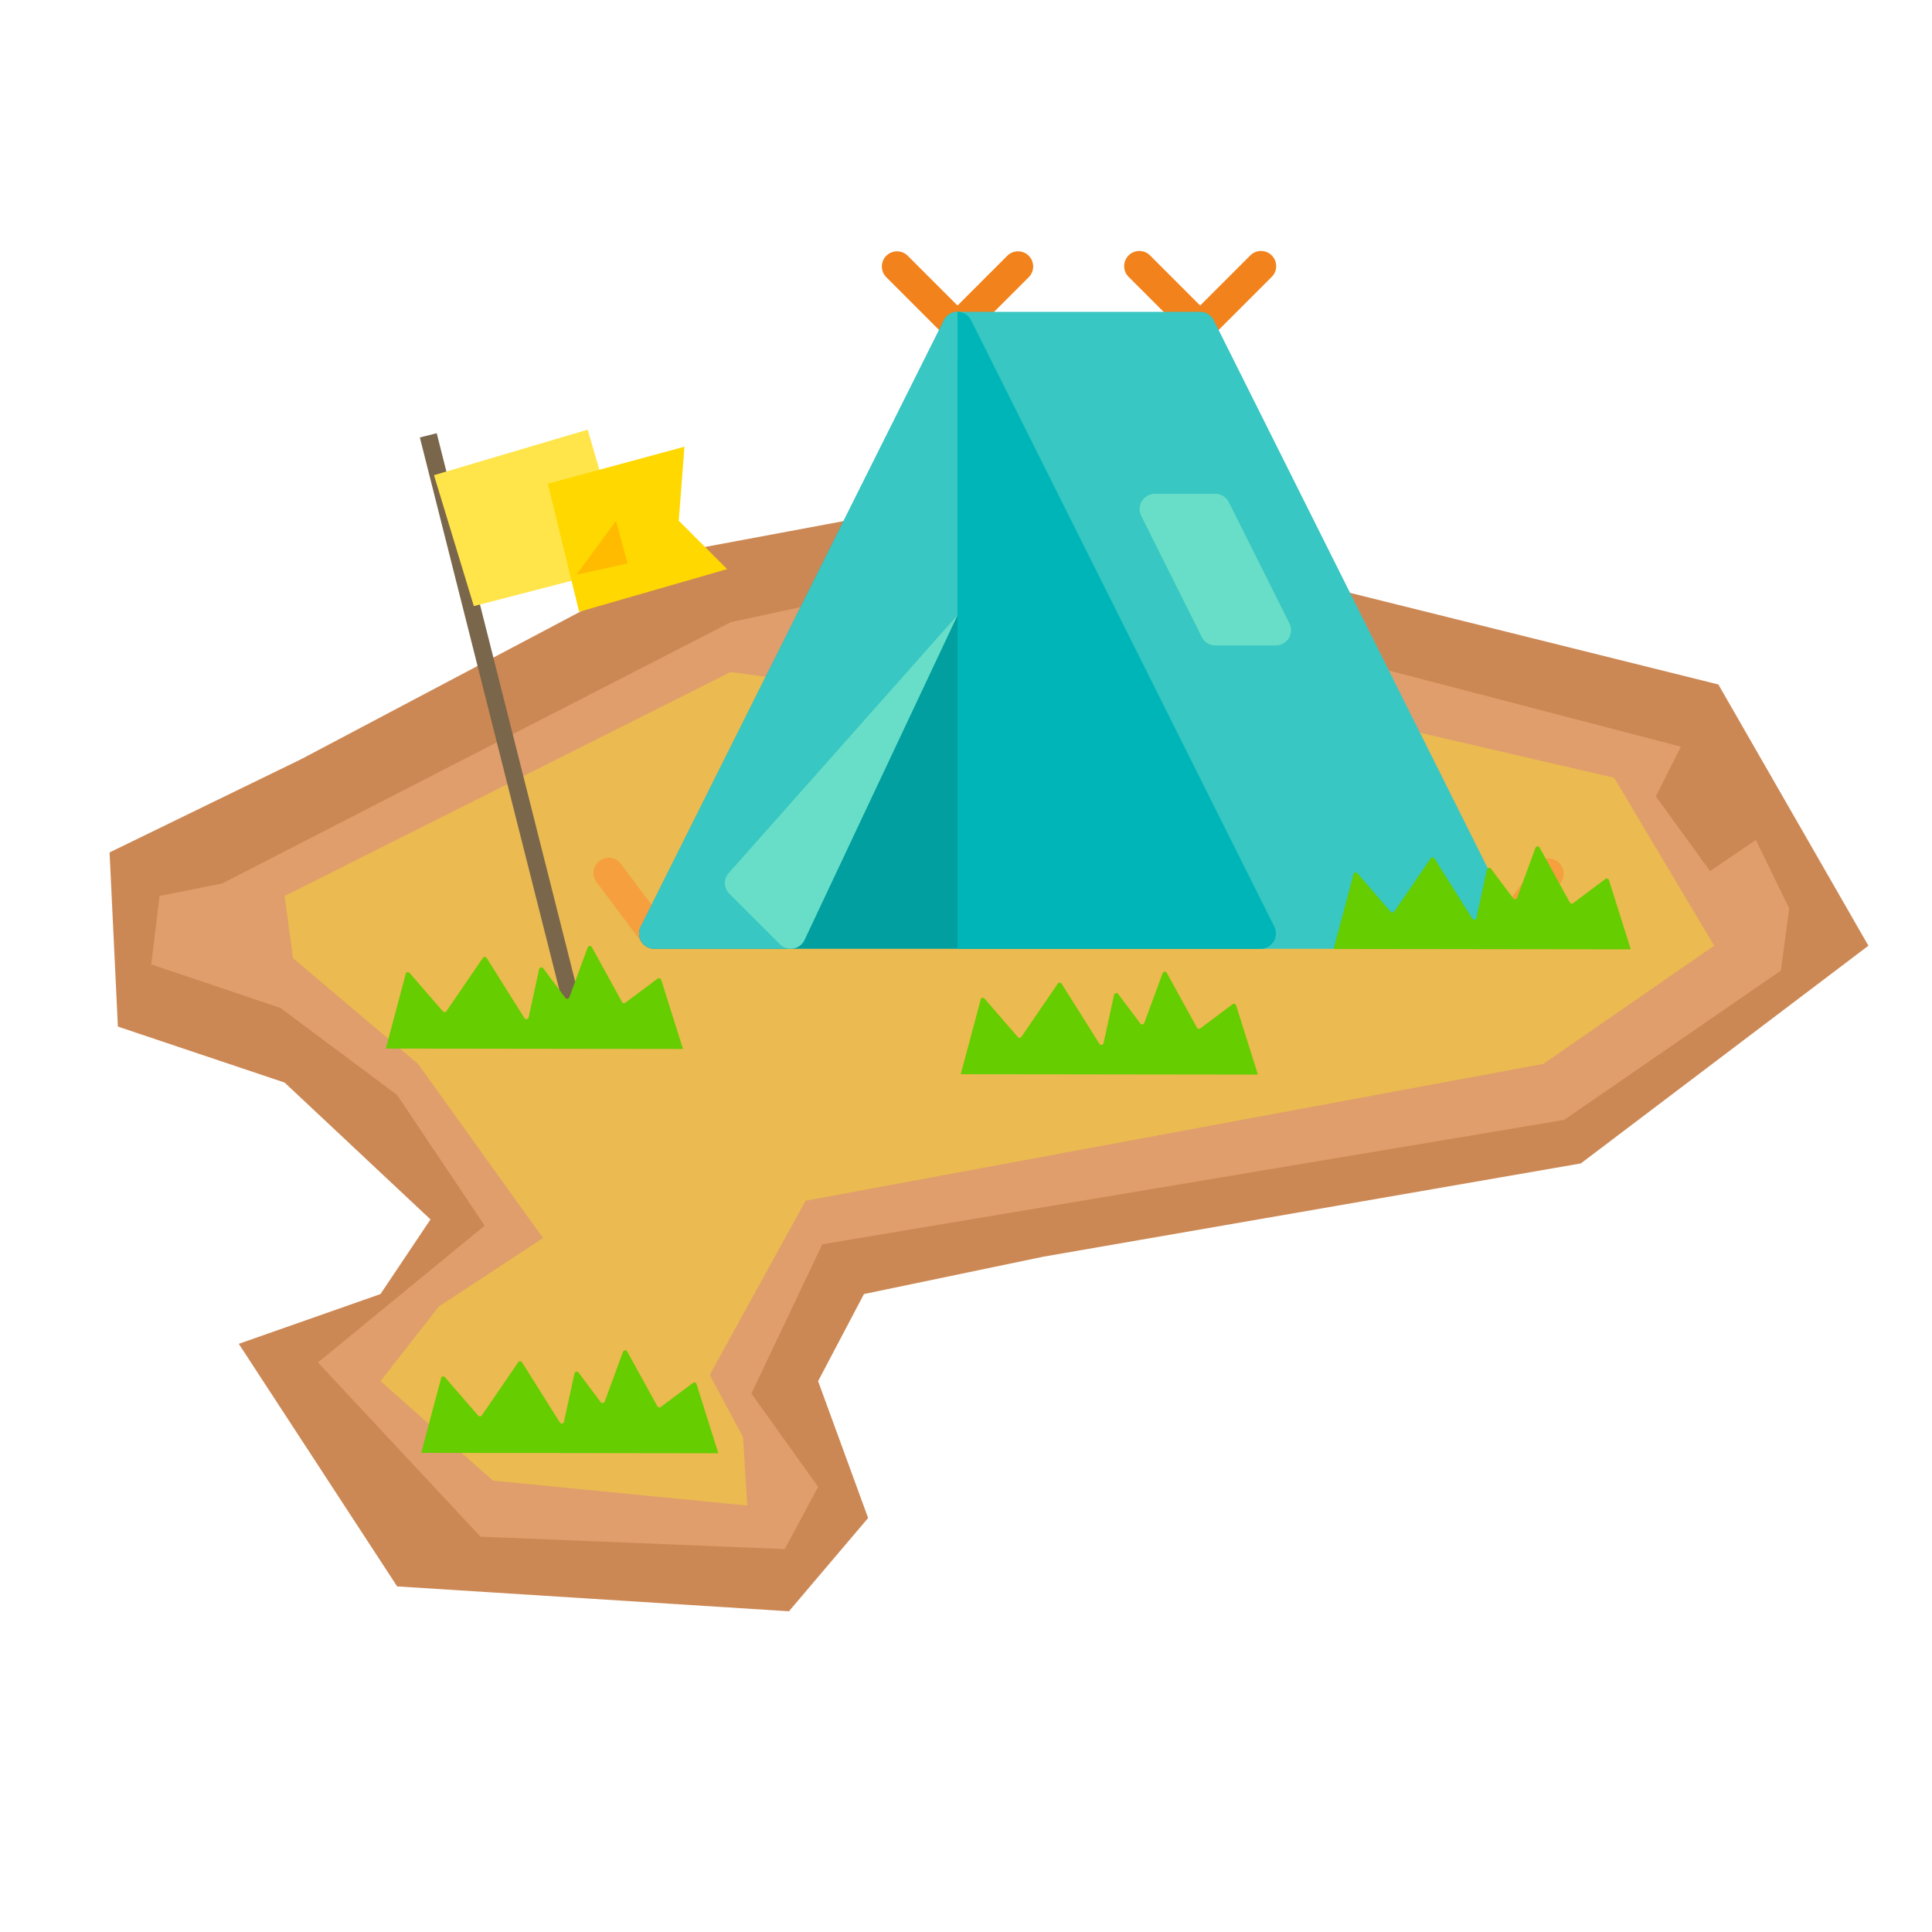 <svg xmlns="http://www.w3.org/2000/svg" width="1000" height="1000" viewBox="0 0 1000 1000"><defs><style>.cls-1{fill:#cc8854;}.cls-2{fill:#e09e6c;}.cls-3{fill:#ebba50;}.cls-4{fill:#f59f3f;}.cls-5{fill:#f2821c;}.cls-6{fill:#019f9f;}.cls-7{fill:#38c7c2;}.cls-8{fill:#00b5b8;}.cls-9{fill:#68dec8;}.cls-10{fill:none;stroke:#7a664b;stroke-miterlimit:10;stroke-width:9px;}.cls-11{fill:#ffe549;}.cls-12{fill:#ffd800;}.cls-13{fill:#fb0;}.cls-14{fill:#65cd00;}</style></defs><title>ef</title><g id="plano1"><polygon class="cls-1" points="155.94 392.92 363.05 283.45 501.11 257.69 889.42 354.28 967.09 489.5 818.23 602.19 539.94 650.48 447.18 669.8 423.45 714.88 449.34 785.71 408.35 834 205.56 821.12 123.59 695.56 196.93 669.8 222.82 631.17 147.32 560.34 61.02 531.36 56.71 441.21 155.94 392.92"/><polygon class="cls-2" points="114.96 457.31 378.15 322.08 511.9 293.11 870.01 386.48 857.07 412.23 885.11 450.87 908.84 434.77 926.1 470.19 921.78 502.38 809.6 579.65 425.61 644.04 388.93 721.31 423.45 769.61 406.19 801.8 248.71 795.37 164.57 705.22 250.87 634.38 205.56 566.77 145.16 521.7 78.28 499.16 82.6 463.75 114.96 457.31"/><polygon class="cls-3" points="147.32 463.75 151.63 495.94 216.35 550.68 281.07 640.82 227.14 676.24 196.93 714.88 255.18 766.39 386.77 779.27 384.62 743.85 367.36 711.66 416.98 621.51 798.82 550.68 887.27 489.5 835.49 402.57 516.21 328.52 425.61 354.28 378.15 347.84 147.32 463.75"/><path class="cls-4" d="M338.61,491.1a7.84,7.84,0,0,1-6.29-3.14l-23.55-31.4a7.85,7.85,0,1,1,12.56-9.42l23.55,31.4a7.85,7.85,0,0,1-6.27,12.56Z"/><path class="cls-4" d="M778.2,491.1a7.85,7.85,0,0,1-6.28-12.56l23.55-31.4A7.85,7.85,0,0,1,808,456.56L784.48,488A7.84,7.84,0,0,1,778.2,491.1Z"/><path class="cls-5" d="M495.61,177.1a7.83,7.83,0,0,1-5.55-2.3l-31.4-31.4a7.85,7.85,0,0,1,11.1-11.1l31.4,31.4a7.85,7.85,0,0,1-5.55,13.4Z"/><path class="cls-5" d="M495.61,177.1a7.85,7.85,0,0,1-5.55-13.4l31.4-31.4a7.85,7.85,0,0,1,11.1,11.1l-31.4,31.4A7.82,7.82,0,0,1,495.61,177.1Z"/><path class="cls-5" d="M621.21,177.1a7.85,7.85,0,0,1-5.55-13.4l31.4-31.4a7.85,7.85,0,1,1,11.1,11.1l-31.4,31.4A7.82,7.82,0,0,1,621.21,177.1Z"/><path class="cls-5" d="M621.21,177.1a7.82,7.82,0,0,1-5.55-2.3l-31.4-31.4a7.85,7.85,0,1,1,11.1-11.1l31.4,31.4a7.85,7.85,0,0,1-5.55,13.4Z"/><path class="cls-6" d="M659.63,479.74l-157-314a7.85,7.85,0,0,0-14,0l-157,314a7.85,7.85,0,0,0,7,11.36h314a7.85,7.85,0,0,0,7-11.36Z"/><path class="cls-7" d="M488.59,165.74l-157,314a7.93,7.93,0,0,0,7,11.36h70.65a7.85,7.85,0,0,0,7.08-4.46L495.61,318.4v-157A7.85,7.85,0,0,0,488.59,165.74Z"/><path class="cls-7" d="M785.23,479.74l-157-314a7.85,7.85,0,0,0-7-4.34H495.61a7.85,7.85,0,0,0-7,11.36l157,314a7.85,7.85,0,0,0,7,4.34H778.2a7.85,7.85,0,0,0,7-11.36Z"/><path class="cls-8" d="M659.63,479.74l-157-314a7.85,7.85,0,0,0-7-4.33V491.1h157A7.93,7.93,0,0,0,659.63,479.74Z"/><path class="cls-9" d="M667.46,322.74l-31.4-62.8a7.85,7.85,0,0,0-7-4.34h-31.4a7.92,7.92,0,0,0-7,11.36l31.4,62.8a7.85,7.85,0,0,0,7,4.34h31.4A7.92,7.92,0,0,0,667.46,322.74Z"/><path class="cls-9" d="M403.71,488.8a7.93,7.93,0,0,0,12.63-2.16L495.61,318.4,377.21,451.87a7.85,7.85,0,0,0,.32,10.76Z"/><line class="cls-10" x1="295.34" y1="517.02" x2="221.68" y2="225.33"/><polygon class="cls-11" points="224.63 245.95 304.18 222.38 324.81 293.09 245.25 313.72 224.63 245.95"/><polygon class="cls-12" points="283.56 250.37 354.27 231.22 351.32 269.52 376.37 294.57 299.76 316.66 283.56 250.37"/><polygon class="cls-13" points="318.91 269.52 298.29 297.51 324.81 291.62 318.91 269.52"/><path class="cls-14" d="M690.28,491.17l153.8.2L832.8,455.57a1.19,1.19,0,0,0-1.86-.6l-16.66,12.5a1.19,1.19,0,0,1-1.76-.38l-15.6-28.35a1.19,1.19,0,0,0-2.17.16l-9.48,25.74a1.19,1.19,0,0,1-2.08.3l-11.45-15.27a1.19,1.19,0,0,0-2.12.46l-5.42,24.93a1.19,1.19,0,0,1-2.18.38l-19.54-31.1a1.19,1.19,0,0,0-2,0l-18.8,27.48a1.19,1.19,0,0,1-1.89.11L702.58,452a1.19,1.19,0,0,0-2.09.9Z"/><path class="cls-14" d="M497.29,556l153.8.2-11.28-35.79a1.19,1.19,0,0,0-1.86-.6L621.3,532.3a1.19,1.19,0,0,1-1.76-.38l-15.6-28.35a1.19,1.19,0,0,0-2.17.16l-9.48,25.74a1.19,1.19,0,0,1-2.08.3L578.76,514.5a1.19,1.19,0,0,0-2.12.46l-5.42,24.93a1.19,1.19,0,0,1-2.18.38l-19.54-31.1a1.19,1.19,0,0,0-2,0l-18.8,27.48a1.19,1.19,0,0,1-1.89.11l-17.21-19.86a1.19,1.19,0,0,0-2.09.9Z"/><path class="cls-14" d="M199.71,542.73l153.8.2-11.28-35.79a1.19,1.19,0,0,0-1.86-.6L323.71,519a1.19,1.19,0,0,1-1.76-.38l-15.6-28.35a1.19,1.19,0,0,0-2.17.16l-9.48,25.74a1.19,1.19,0,0,1-2.08.3l-11.45-15.27a1.19,1.19,0,0,0-2.12.46l-5.42,24.93a1.19,1.19,0,0,1-2.18.38l-19.54-31.1a1.19,1.19,0,0,0-2,0l-18.8,27.48a1.19,1.19,0,0,1-1.89.11L212,503.61a1.19,1.19,0,0,0-2.09.9Z"/><path class="cls-14" d="M218,752l153.8.2-11.28-35.79a1.19,1.19,0,0,0-1.86-.6L342,728.26a1.19,1.19,0,0,1-1.76-.38l-15.6-28.35a1.19,1.19,0,0,0-2.17.16L313,725.44a1.19,1.19,0,0,1-2.08.3l-11.45-15.27a1.19,1.19,0,0,0-2.12.46l-5.42,24.93a1.19,1.19,0,0,1-2.18.38l-19.54-31.1a1.19,1.19,0,0,0-2,0l-18.8,27.48a1.19,1.19,0,0,1-1.89.11l-17.21-19.86a1.19,1.19,0,0,0-2.09.9Z"/></g></svg>
